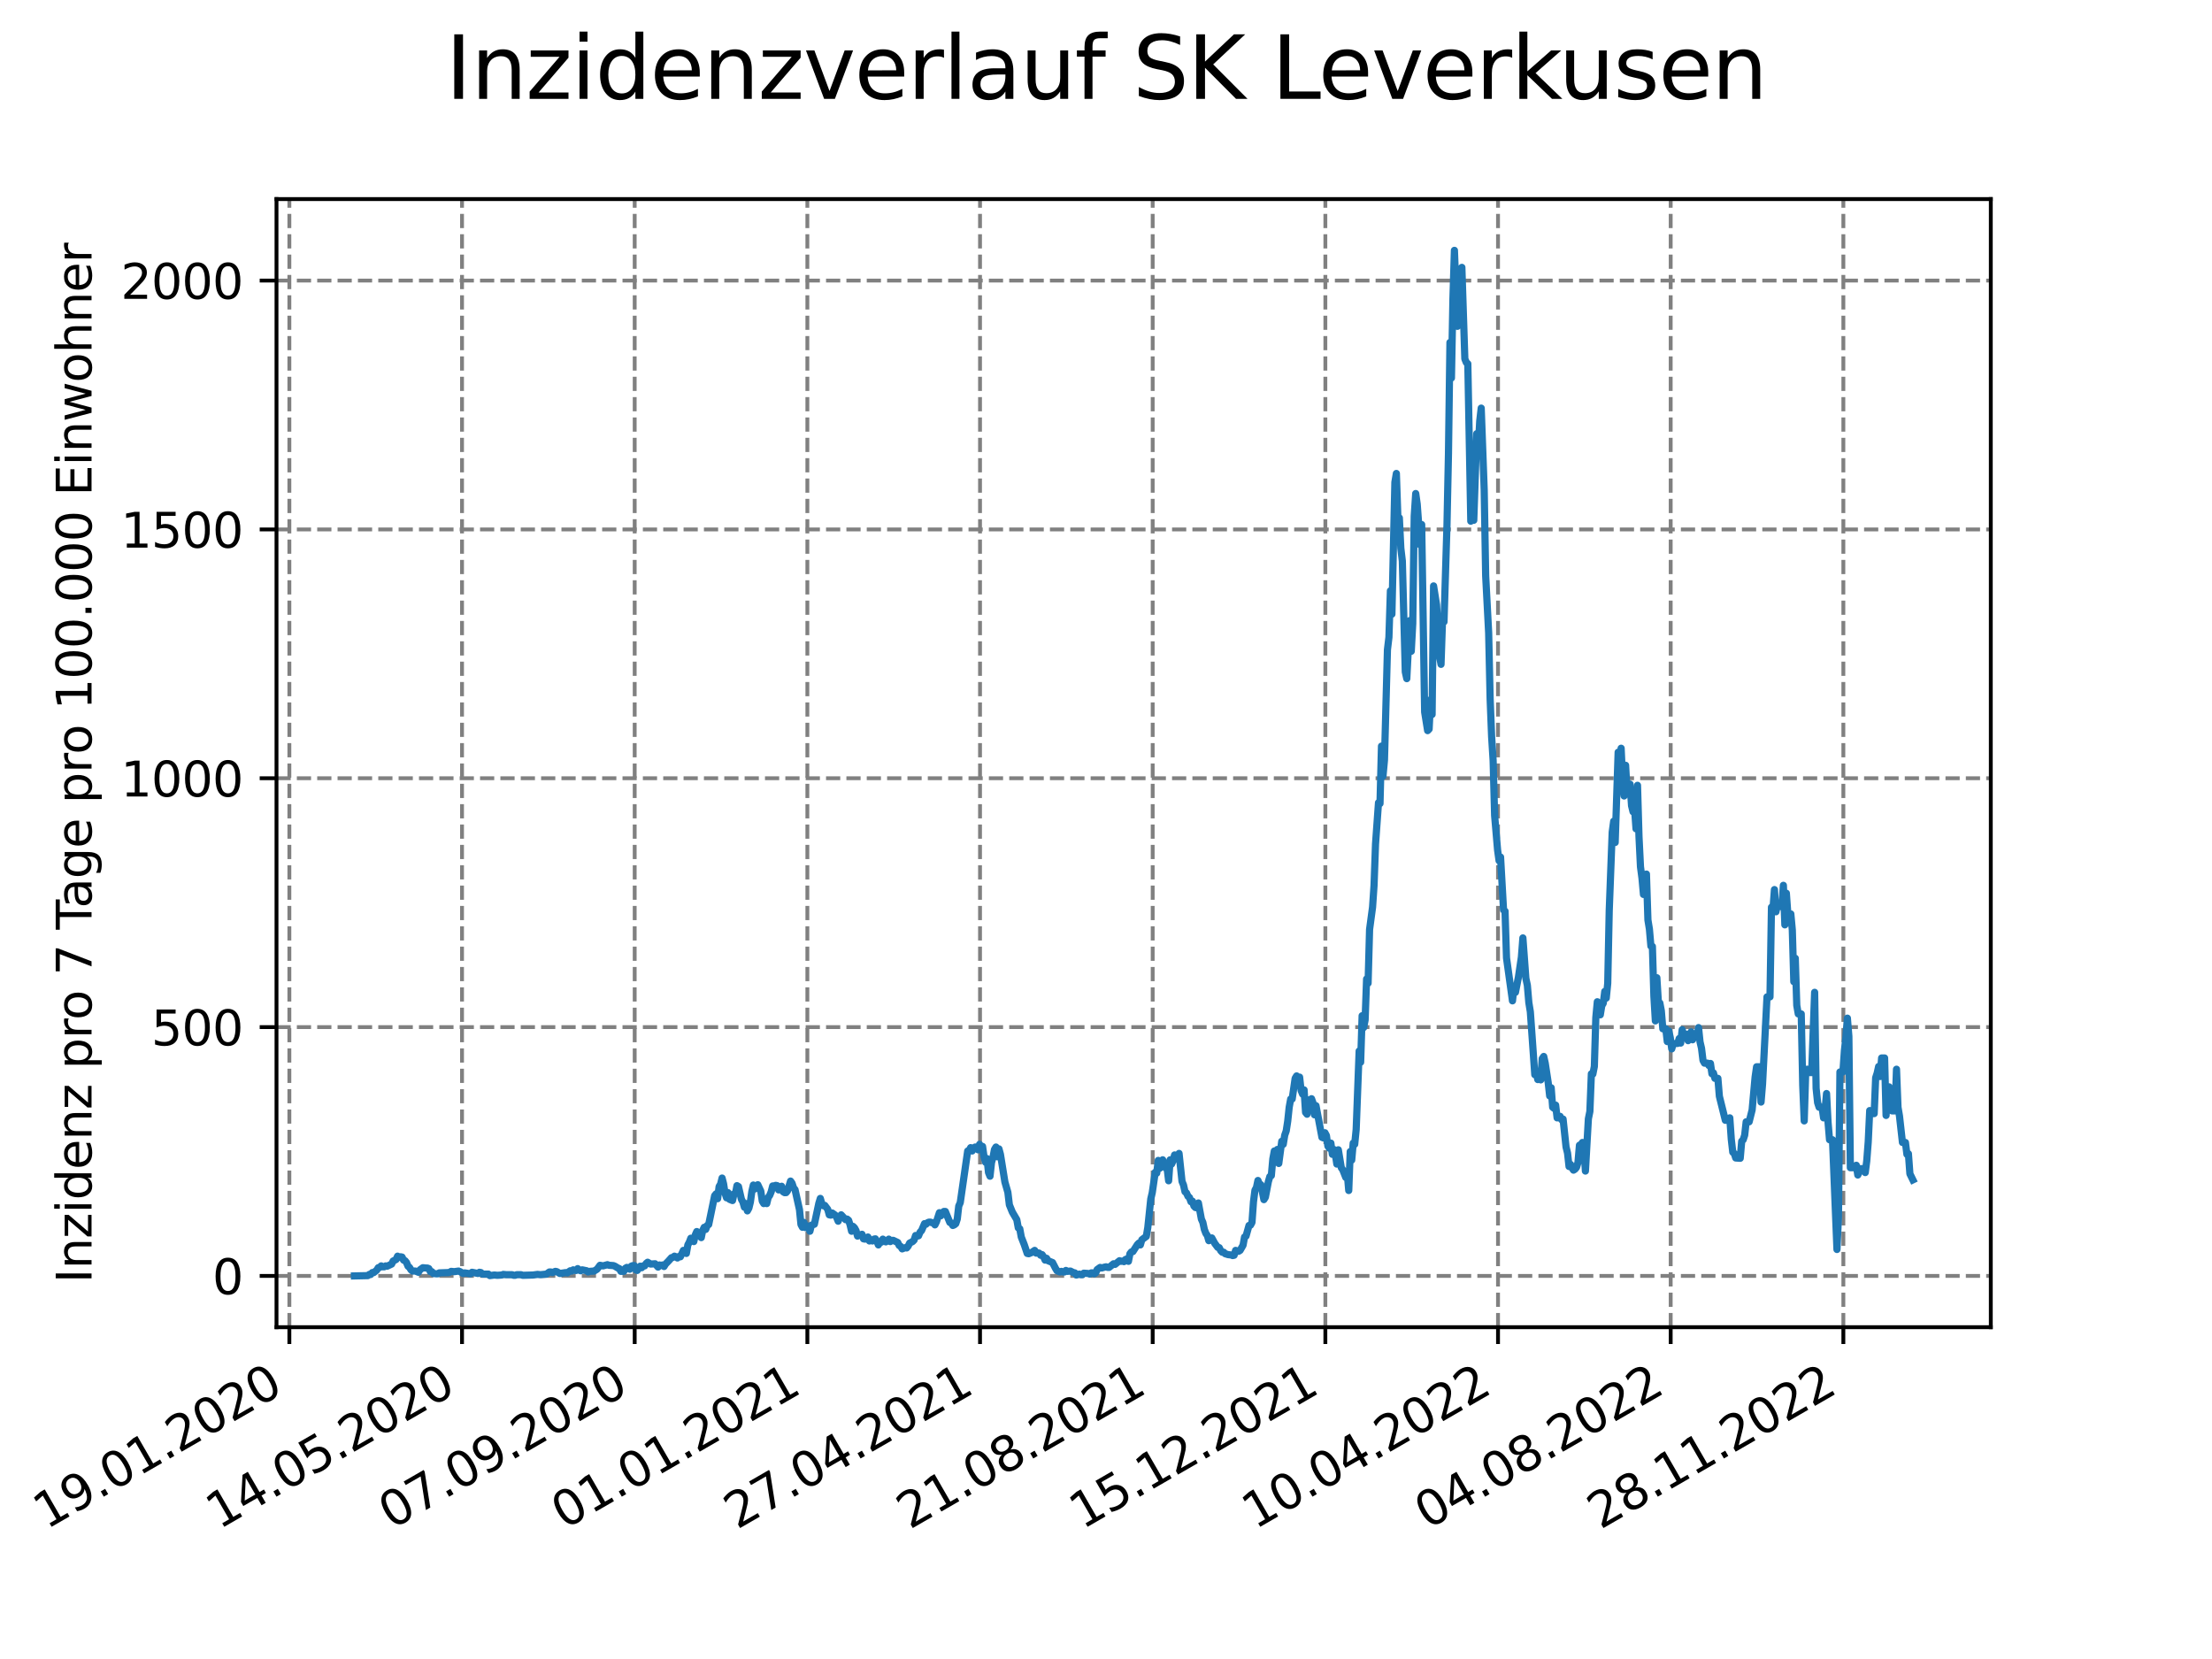 <?xml version="1.0" encoding="utf-8" standalone="no"?>
<!DOCTYPE svg PUBLIC "-//W3C//DTD SVG 1.1//EN"
  "http://www.w3.org/Graphics/SVG/1.1/DTD/svg11.dtd">
<svg xmlns:xlink="http://www.w3.org/1999/xlink" width="460.8pt" height="345.6pt" viewBox="0 0 460.8 345.6" xmlns="http://www.w3.org/2000/svg" version="1.1">
 <defs>
  <style type="text/css">*{stroke-linejoin: round; stroke-linecap: butt}</style>
 </defs>
 <g id="figure_1">
  <g id="patch_1">
   <path d="M 0 345.6 
L 460.8 345.6 
L 460.8 0 
L 0 0 
z
" style="fill: #ffffff"/>
  </g>
  <g id="axes_1">
   <g id="patch_2">
    <path d="M 57.6 276.48 
L 414.72 276.48 
L 414.72 41.472 
L 57.6 41.472 
z
" style="fill: #ffffff"/>
   </g>
   <g id="matplotlib.axis_1">
    <g id="xtick_1">
     <g id="line2d_1">
      <path d="M 60.28 276.48 
L 60.28 41.472 
" clip-path="url(#p48e94b18f1)" style="fill: none; stroke-dasharray: 2.96,1.28; stroke-dashoffset: 0; stroke: #808080; stroke-width: 0.8"/>
     </g>
     <g id="line2d_2">
      <defs>
       <path id="m8cd2be09b5" d="M 0 0 
L 0 3.5 
" style="stroke: #000000; stroke-width: 0.8"/>
      </defs>
      <g>
       <use xlink:href="#m8cd2be09b5" x="60.28" y="276.48" style="stroke: #000000; stroke-width: 0.8"/>
      </g>
     </g>
     <g id="text_1">
      <!-- 19.01.2020 -->
      <g transform="translate(9.654 318.689) rotate(-30) scale(0.1 -0.1)">
       <defs>
        <path id="DejaVuSans-31" d="M 794 531 
L 1825 531 
L 1825 4091 
L 703 3866 
L 703 4441 
L 1819 4666 
L 2450 4666 
L 2450 531 
L 3481 531 
L 3481 0 
L 794 0 
L 794 531 
z
" transform="scale(0.016)"/>
        <path id="DejaVuSans-39" d="M 703 97 
L 703 672 
Q 941 559 1184 500 
Q 1428 441 1663 441 
Q 2288 441 2617 861 
Q 2947 1281 2994 2138 
Q 2813 1869 2534 1725 
Q 2256 1581 1919 1581 
Q 1219 1581 811 2004 
Q 403 2428 403 3163 
Q 403 3881 828 4315 
Q 1253 4750 1959 4750 
Q 2769 4750 3195 4129 
Q 3622 3509 3622 2328 
Q 3622 1225 3098 567 
Q 2575 -91 1691 -91 
Q 1453 -91 1209 -44 
Q 966 3 703 97 
z
M 1959 2075 
Q 2384 2075 2632 2365 
Q 2881 2656 2881 3163 
Q 2881 3666 2632 3958 
Q 2384 4250 1959 4250 
Q 1534 4250 1286 3958 
Q 1038 3666 1038 3163 
Q 1038 2656 1286 2365 
Q 1534 2075 1959 2075 
z
" transform="scale(0.016)"/>
        <path id="DejaVuSans-2e" d="M 684 794 
L 1344 794 
L 1344 0 
L 684 0 
L 684 794 
z
" transform="scale(0.016)"/>
        <path id="DejaVuSans-30" d="M 2034 4250 
Q 1547 4250 1301 3770 
Q 1056 3291 1056 2328 
Q 1056 1369 1301 889 
Q 1547 409 2034 409 
Q 2525 409 2770 889 
Q 3016 1369 3016 2328 
Q 3016 3291 2770 3770 
Q 2525 4250 2034 4250 
z
M 2034 4750 
Q 2819 4750 3233 4129 
Q 3647 3509 3647 2328 
Q 3647 1150 3233 529 
Q 2819 -91 2034 -91 
Q 1250 -91 836 529 
Q 422 1150 422 2328 
Q 422 3509 836 4129 
Q 1250 4750 2034 4750 
z
" transform="scale(0.016)"/>
        <path id="DejaVuSans-32" d="M 1228 531 
L 3431 531 
L 3431 0 
L 469 0 
L 469 531 
Q 828 903 1448 1529 
Q 2069 2156 2228 2338 
Q 2531 2678 2651 2914 
Q 2772 3150 2772 3378 
Q 2772 3750 2511 3984 
Q 2250 4219 1831 4219 
Q 1534 4219 1204 4116 
Q 875 4013 500 3803 
L 500 4441 
Q 881 4594 1212 4672 
Q 1544 4750 1819 4750 
Q 2544 4750 2975 4387 
Q 3406 4025 3406 3419 
Q 3406 3131 3298 2873 
Q 3191 2616 2906 2266 
Q 2828 2175 2409 1742 
Q 1991 1309 1228 531 
z
" transform="scale(0.016)"/>
       </defs>
       <use xlink:href="#DejaVuSans-31"/>
       <use xlink:href="#DejaVuSans-39" x="63.623"/>
       <use xlink:href="#DejaVuSans-2e" x="127.246"/>
       <use xlink:href="#DejaVuSans-30" x="159.033"/>
       <use xlink:href="#DejaVuSans-31" x="222.656"/>
       <use xlink:href="#DejaVuSans-2e" x="286.279"/>
       <use xlink:href="#DejaVuSans-32" x="318.066"/>
       <use xlink:href="#DejaVuSans-30" x="381.689"/>
       <use xlink:href="#DejaVuSans-32" x="445.312"/>
       <use xlink:href="#DejaVuSans-30" x="508.936"/>
      </g>
     </g>
    </g>
    <g id="xtick_2">
     <g id="line2d_3">
      <path d="M 96.249 276.48 
L 96.249 41.472 
" clip-path="url(#p48e94b18f1)" style="fill: none; stroke-dasharray: 2.96,1.28; stroke-dashoffset: 0; stroke: #808080; stroke-width: 0.8"/>
     </g>
     <g id="line2d_4">
      <g>
       <use xlink:href="#m8cd2be09b5" x="96.249" y="276.48" style="stroke: #000000; stroke-width: 0.8"/>
      </g>
     </g>
     <g id="text_2">
      <!-- 14.05.2020 -->
      <g transform="translate(45.624 318.689) rotate(-30) scale(0.1 -0.1)">
       <defs>
        <path id="DejaVuSans-34" d="M 2419 4116 
L 825 1625 
L 2419 1625 
L 2419 4116 
z
M 2253 4666 
L 3047 4666 
L 3047 1625 
L 3713 1625 
L 3713 1100 
L 3047 1100 
L 3047 0 
L 2419 0 
L 2419 1100 
L 313 1100 
L 313 1709 
L 2253 4666 
z
" transform="scale(0.016)"/>
        <path id="DejaVuSans-35" d="M 691 4666 
L 3169 4666 
L 3169 4134 
L 1269 4134 
L 1269 2991 
Q 1406 3038 1543 3061 
Q 1681 3084 1819 3084 
Q 2600 3084 3056 2656 
Q 3513 2228 3513 1497 
Q 3513 744 3044 326 
Q 2575 -91 1722 -91 
Q 1428 -91 1123 -41 
Q 819 9 494 109 
L 494 744 
Q 775 591 1075 516 
Q 1375 441 1709 441 
Q 2250 441 2565 725 
Q 2881 1009 2881 1497 
Q 2881 1984 2565 2268 
Q 2250 2553 1709 2553 
Q 1456 2553 1204 2497 
Q 953 2441 691 2322 
L 691 4666 
z
" transform="scale(0.016)"/>
       </defs>
       <use xlink:href="#DejaVuSans-31"/>
       <use xlink:href="#DejaVuSans-34" x="63.623"/>
       <use xlink:href="#DejaVuSans-2e" x="127.246"/>
       <use xlink:href="#DejaVuSans-30" x="159.033"/>
       <use xlink:href="#DejaVuSans-35" x="222.656"/>
       <use xlink:href="#DejaVuSans-2e" x="286.279"/>
       <use xlink:href="#DejaVuSans-32" x="318.066"/>
       <use xlink:href="#DejaVuSans-30" x="381.689"/>
       <use xlink:href="#DejaVuSans-32" x="445.312"/>
       <use xlink:href="#DejaVuSans-30" x="508.936"/>
      </g>
     </g>
    </g>
    <g id="xtick_3">
     <g id="line2d_5">
      <path d="M 132.218 276.48 
L 132.218 41.472 
" clip-path="url(#p48e94b18f1)" style="fill: none; stroke-dasharray: 2.96,1.28; stroke-dashoffset: 0; stroke: #808080; stroke-width: 0.8"/>
     </g>
     <g id="line2d_6">
      <g>
       <use xlink:href="#m8cd2be09b5" x="132.218" y="276.48" style="stroke: #000000; stroke-width: 0.8"/>
      </g>
     </g>
     <g id="text_3">
      <!-- 07.09.2020 -->
      <g transform="translate(81.593 318.689) rotate(-30) scale(0.1 -0.1)">
       <defs>
        <path id="DejaVuSans-37" d="M 525 4666 
L 3525 4666 
L 3525 4397 
L 1831 0 
L 1172 0 
L 2766 4134 
L 525 4134 
L 525 4666 
z
" transform="scale(0.016)"/>
       </defs>
       <use xlink:href="#DejaVuSans-30"/>
       <use xlink:href="#DejaVuSans-37" x="63.623"/>
       <use xlink:href="#DejaVuSans-2e" x="127.246"/>
       <use xlink:href="#DejaVuSans-30" x="159.033"/>
       <use xlink:href="#DejaVuSans-39" x="222.656"/>
       <use xlink:href="#DejaVuSans-2e" x="286.279"/>
       <use xlink:href="#DejaVuSans-32" x="318.066"/>
       <use xlink:href="#DejaVuSans-30" x="381.689"/>
       <use xlink:href="#DejaVuSans-32" x="445.312"/>
       <use xlink:href="#DejaVuSans-30" x="508.936"/>
      </g>
     </g>
    </g>
    <g id="xtick_4">
     <g id="line2d_7">
      <path d="M 168.188 276.48 
L 168.188 41.472 
" clip-path="url(#p48e94b18f1)" style="fill: none; stroke-dasharray: 2.96,1.28; stroke-dashoffset: 0; stroke: #808080; stroke-width: 0.8"/>
     </g>
     <g id="line2d_8">
      <g>
       <use xlink:href="#m8cd2be09b5" x="168.188" y="276.48" style="stroke: #000000; stroke-width: 0.8"/>
      </g>
     </g>
     <g id="text_4">
      <!-- 01.01.2021 -->
      <g transform="translate(117.563 318.689) rotate(-30) scale(0.1 -0.1)">
       <use xlink:href="#DejaVuSans-30"/>
       <use xlink:href="#DejaVuSans-31" x="63.623"/>
       <use xlink:href="#DejaVuSans-2e" x="127.246"/>
       <use xlink:href="#DejaVuSans-30" x="159.033"/>
       <use xlink:href="#DejaVuSans-31" x="222.656"/>
       <use xlink:href="#DejaVuSans-2e" x="286.279"/>
       <use xlink:href="#DejaVuSans-32" x="318.066"/>
       <use xlink:href="#DejaVuSans-30" x="381.689"/>
       <use xlink:href="#DejaVuSans-32" x="445.312"/>
       <use xlink:href="#DejaVuSans-31" x="508.936"/>
      </g>
     </g>
    </g>
    <g id="xtick_5">
     <g id="line2d_9">
      <path d="M 204.157 276.48 
L 204.157 41.472 
" clip-path="url(#p48e94b18f1)" style="fill: none; stroke-dasharray: 2.96,1.28; stroke-dashoffset: 0; stroke: #808080; stroke-width: 0.8"/>
     </g>
     <g id="line2d_10">
      <g>
       <use xlink:href="#m8cd2be09b5" x="204.157" y="276.48" style="stroke: #000000; stroke-width: 0.8"/>
      </g>
     </g>
     <g id="text_5">
      <!-- 27.04.2021 -->
      <g transform="translate(153.532 318.689) rotate(-30) scale(0.1 -0.1)">
       <use xlink:href="#DejaVuSans-32"/>
       <use xlink:href="#DejaVuSans-37" x="63.623"/>
       <use xlink:href="#DejaVuSans-2e" x="127.246"/>
       <use xlink:href="#DejaVuSans-30" x="159.033"/>
       <use xlink:href="#DejaVuSans-34" x="222.656"/>
       <use xlink:href="#DejaVuSans-2e" x="286.279"/>
       <use xlink:href="#DejaVuSans-32" x="318.066"/>
       <use xlink:href="#DejaVuSans-30" x="381.689"/>
       <use xlink:href="#DejaVuSans-32" x="445.312"/>
       <use xlink:href="#DejaVuSans-31" x="508.936"/>
      </g>
     </g>
    </g>
    <g id="xtick_6">
     <g id="line2d_11">
      <path d="M 240.126 276.48 
L 240.126 41.472 
" clip-path="url(#p48e94b18f1)" style="fill: none; stroke-dasharray: 2.96,1.28; stroke-dashoffset: 0; stroke: #808080; stroke-width: 0.8"/>
     </g>
     <g id="line2d_12">
      <g>
       <use xlink:href="#m8cd2be09b5" x="240.126" y="276.48" style="stroke: #000000; stroke-width: 0.8"/>
      </g>
     </g>
     <g id="text_6">
      <!-- 21.08.2021 -->
      <g transform="translate(189.501 318.689) rotate(-30) scale(0.1 -0.1)">
       <defs>
        <path id="DejaVuSans-38" d="M 2034 2216 
Q 1584 2216 1326 1975 
Q 1069 1734 1069 1313 
Q 1069 891 1326 650 
Q 1584 409 2034 409 
Q 2484 409 2743 651 
Q 3003 894 3003 1313 
Q 3003 1734 2745 1975 
Q 2488 2216 2034 2216 
z
M 1403 2484 
Q 997 2584 770 2862 
Q 544 3141 544 3541 
Q 544 4100 942 4425 
Q 1341 4750 2034 4750 
Q 2731 4750 3128 4425 
Q 3525 4100 3525 3541 
Q 3525 3141 3298 2862 
Q 3072 2584 2669 2484 
Q 3125 2378 3379 2068 
Q 3634 1759 3634 1313 
Q 3634 634 3220 271 
Q 2806 -91 2034 -91 
Q 1263 -91 848 271 
Q 434 634 434 1313 
Q 434 1759 690 2068 
Q 947 2378 1403 2484 
z
M 1172 3481 
Q 1172 3119 1398 2916 
Q 1625 2713 2034 2713 
Q 2441 2713 2670 2916 
Q 2900 3119 2900 3481 
Q 2900 3844 2670 4047 
Q 2441 4250 2034 4250 
Q 1625 4250 1398 4047 
Q 1172 3844 1172 3481 
z
" transform="scale(0.016)"/>
       </defs>
       <use xlink:href="#DejaVuSans-32"/>
       <use xlink:href="#DejaVuSans-31" x="63.623"/>
       <use xlink:href="#DejaVuSans-2e" x="127.246"/>
       <use xlink:href="#DejaVuSans-30" x="159.033"/>
       <use xlink:href="#DejaVuSans-38" x="222.656"/>
       <use xlink:href="#DejaVuSans-2e" x="286.279"/>
       <use xlink:href="#DejaVuSans-32" x="318.066"/>
       <use xlink:href="#DejaVuSans-30" x="381.689"/>
       <use xlink:href="#DejaVuSans-32" x="445.312"/>
       <use xlink:href="#DejaVuSans-31" x="508.936"/>
      </g>
     </g>
    </g>
    <g id="xtick_7">
     <g id="line2d_13">
      <path d="M 276.096 276.48 
L 276.096 41.472 
" clip-path="url(#p48e94b18f1)" style="fill: none; stroke-dasharray: 2.96,1.28; stroke-dashoffset: 0; stroke: #808080; stroke-width: 0.8"/>
     </g>
     <g id="line2d_14">
      <g>
       <use xlink:href="#m8cd2be09b5" x="276.096" y="276.48" style="stroke: #000000; stroke-width: 0.8"/>
      </g>
     </g>
     <g id="text_7">
      <!-- 15.12.2021 -->
      <g transform="translate(225.471 318.689) rotate(-30) scale(0.1 -0.1)">
       <use xlink:href="#DejaVuSans-31"/>
       <use xlink:href="#DejaVuSans-35" x="63.623"/>
       <use xlink:href="#DejaVuSans-2e" x="127.246"/>
       <use xlink:href="#DejaVuSans-31" x="159.033"/>
       <use xlink:href="#DejaVuSans-32" x="222.656"/>
       <use xlink:href="#DejaVuSans-2e" x="286.279"/>
       <use xlink:href="#DejaVuSans-32" x="318.066"/>
       <use xlink:href="#DejaVuSans-30" x="381.689"/>
       <use xlink:href="#DejaVuSans-32" x="445.312"/>
       <use xlink:href="#DejaVuSans-31" x="508.936"/>
      </g>
     </g>
    </g>
    <g id="xtick_8">
     <g id="line2d_15">
      <path d="M 312.065 276.48 
L 312.065 41.472 
" clip-path="url(#p48e94b18f1)" style="fill: none; stroke-dasharray: 2.96,1.28; stroke-dashoffset: 0; stroke: #808080; stroke-width: 0.8"/>
     </g>
     <g id="line2d_16">
      <g>
       <use xlink:href="#m8cd2be09b5" x="312.065" y="276.48" style="stroke: #000000; stroke-width: 0.8"/>
      </g>
     </g>
     <g id="text_8">
      <!-- 10.04.2022 -->
      <g transform="translate(261.44 318.689) rotate(-30) scale(0.1 -0.1)">
       <use xlink:href="#DejaVuSans-31"/>
       <use xlink:href="#DejaVuSans-30" x="63.623"/>
       <use xlink:href="#DejaVuSans-2e" x="127.246"/>
       <use xlink:href="#DejaVuSans-30" x="159.033"/>
       <use xlink:href="#DejaVuSans-34" x="222.656"/>
       <use xlink:href="#DejaVuSans-2e" x="286.279"/>
       <use xlink:href="#DejaVuSans-32" x="318.066"/>
       <use xlink:href="#DejaVuSans-30" x="381.689"/>
       <use xlink:href="#DejaVuSans-32" x="445.312"/>
       <use xlink:href="#DejaVuSans-32" x="508.936"/>
      </g>
     </g>
    </g>
    <g id="xtick_9">
     <g id="line2d_17">
      <path d="M 348.035 276.48 
L 348.035 41.472 
" clip-path="url(#p48e94b18f1)" style="fill: none; stroke-dasharray: 2.96,1.28; stroke-dashoffset: 0; stroke: #808080; stroke-width: 0.8"/>
     </g>
     <g id="line2d_18">
      <g>
       <use xlink:href="#m8cd2be09b5" x="348.035" y="276.48" style="stroke: #000000; stroke-width: 0.8"/>
      </g>
     </g>
     <g id="text_9">
      <!-- 04.08.2022 -->
      <g transform="translate(297.409 318.689) rotate(-30) scale(0.1 -0.1)">
       <use xlink:href="#DejaVuSans-30"/>
       <use xlink:href="#DejaVuSans-34" x="63.623"/>
       <use xlink:href="#DejaVuSans-2e" x="127.246"/>
       <use xlink:href="#DejaVuSans-30" x="159.033"/>
       <use xlink:href="#DejaVuSans-38" x="222.656"/>
       <use xlink:href="#DejaVuSans-2e" x="286.279"/>
       <use xlink:href="#DejaVuSans-32" x="318.066"/>
       <use xlink:href="#DejaVuSans-30" x="381.689"/>
       <use xlink:href="#DejaVuSans-32" x="445.312"/>
       <use xlink:href="#DejaVuSans-32" x="508.936"/>
      </g>
     </g>
    </g>
    <g id="xtick_10">
     <g id="line2d_19">
      <path d="M 384.004 276.48 
L 384.004 41.472 
" clip-path="url(#p48e94b18f1)" style="fill: none; stroke-dasharray: 2.96,1.28; stroke-dashoffset: 0; stroke: #808080; stroke-width: 0.8"/>
     </g>
     <g id="line2d_20">
      <g>
       <use xlink:href="#m8cd2be09b5" x="384.004" y="276.48" style="stroke: #000000; stroke-width: 0.8"/>
      </g>
     </g>
     <g id="text_10">
      <!-- 28.11.2022 -->
      <g transform="translate(333.379 318.689) rotate(-30) scale(0.1 -0.1)">
       <use xlink:href="#DejaVuSans-32"/>
       <use xlink:href="#DejaVuSans-38" x="63.623"/>
       <use xlink:href="#DejaVuSans-2e" x="127.246"/>
       <use xlink:href="#DejaVuSans-31" x="159.033"/>
       <use xlink:href="#DejaVuSans-31" x="222.656"/>
       <use xlink:href="#DejaVuSans-2e" x="286.279"/>
       <use xlink:href="#DejaVuSans-32" x="318.066"/>
       <use xlink:href="#DejaVuSans-30" x="381.689"/>
       <use xlink:href="#DejaVuSans-32" x="445.312"/>
       <use xlink:href="#DejaVuSans-32" x="508.936"/>
      </g>
     </g>
    </g>
   </g>
   <g id="matplotlib.axis_2">
    <g id="ytick_1">
     <g id="line2d_21">
      <path d="M 57.6 265.798 
L 414.72 265.798 
" clip-path="url(#p48e94b18f1)" style="fill: none; stroke-dasharray: 2.96,1.28; stroke-dashoffset: 0; stroke: #808080; stroke-width: 0.8"/>
     </g>
     <g id="line2d_22">
      <defs>
       <path id="mcd654497d3" d="M 0 0 
L -3.5 0 
" style="stroke: #000000; stroke-width: 0.8"/>
      </defs>
      <g>
       <use xlink:href="#mcd654497d3" x="57.6" y="265.798" style="stroke: #000000; stroke-width: 0.8"/>
      </g>
     </g>
     <g id="text_11">
      <!-- 0 -->
      <g transform="translate(44.237 269.597) scale(0.1 -0.1)">
       <use xlink:href="#DejaVuSans-30"/>
      </g>
     </g>
    </g>
    <g id="ytick_2">
     <g id="line2d_23">
      <path d="M 57.6 213.961 
L 414.72 213.961 
" clip-path="url(#p48e94b18f1)" style="fill: none; stroke-dasharray: 2.96,1.28; stroke-dashoffset: 0; stroke: #808080; stroke-width: 0.8"/>
     </g>
     <g id="line2d_24">
      <g>
       <use xlink:href="#mcd654497d3" x="57.6" y="213.961" style="stroke: #000000; stroke-width: 0.8"/>
      </g>
     </g>
     <g id="text_12">
      <!-- 500 -->
      <g transform="translate(31.512 217.76) scale(0.1 -0.1)">
       <use xlink:href="#DejaVuSans-35"/>
       <use xlink:href="#DejaVuSans-30" x="63.623"/>
       <use xlink:href="#DejaVuSans-30" x="127.246"/>
      </g>
     </g>
    </g>
    <g id="ytick_3">
     <g id="line2d_25">
      <path d="M 57.6 162.124 
L 414.72 162.124 
" clip-path="url(#p48e94b18f1)" style="fill: none; stroke-dasharray: 2.96,1.28; stroke-dashoffset: 0; stroke: #808080; stroke-width: 0.8"/>
     </g>
     <g id="line2d_26">
      <g>
       <use xlink:href="#mcd654497d3" x="57.6" y="162.124" style="stroke: #000000; stroke-width: 0.8"/>
      </g>
     </g>
     <g id="text_13">
      <!-- 1000 -->
      <g transform="translate(25.15 165.923) scale(0.1 -0.1)">
       <use xlink:href="#DejaVuSans-31"/>
       <use xlink:href="#DejaVuSans-30" x="63.623"/>
       <use xlink:href="#DejaVuSans-30" x="127.246"/>
       <use xlink:href="#DejaVuSans-30" x="190.869"/>
      </g>
     </g>
    </g>
    <g id="ytick_4">
     <g id="line2d_27">
      <path d="M 57.6 110.287 
L 414.72 110.287 
" clip-path="url(#p48e94b18f1)" style="fill: none; stroke-dasharray: 2.96,1.28; stroke-dashoffset: 0; stroke: #808080; stroke-width: 0.8"/>
     </g>
     <g id="line2d_28">
      <g>
       <use xlink:href="#mcd654497d3" x="57.6" y="110.287" style="stroke: #000000; stroke-width: 0.8"/>
      </g>
     </g>
     <g id="text_14">
      <!-- 1500 -->
      <g transform="translate(25.15 114.086) scale(0.1 -0.1)">
       <use xlink:href="#DejaVuSans-31"/>
       <use xlink:href="#DejaVuSans-35" x="63.623"/>
       <use xlink:href="#DejaVuSans-30" x="127.246"/>
       <use xlink:href="#DejaVuSans-30" x="190.869"/>
      </g>
     </g>
    </g>
    <g id="ytick_5">
     <g id="line2d_29">
      <path d="M 57.6 58.45 
L 414.72 58.45 
" clip-path="url(#p48e94b18f1)" style="fill: none; stroke-dasharray: 2.96,1.28; stroke-dashoffset: 0; stroke: #808080; stroke-width: 0.8"/>
     </g>
     <g id="line2d_30">
      <g>
       <use xlink:href="#mcd654497d3" x="57.6" y="58.45" style="stroke: #000000; stroke-width: 0.8"/>
      </g>
     </g>
     <g id="text_15">
      <!-- 2000 -->
      <g transform="translate(25.15 62.249) scale(0.1 -0.1)">
       <use xlink:href="#DejaVuSans-32"/>
       <use xlink:href="#DejaVuSans-30" x="63.623"/>
       <use xlink:href="#DejaVuSans-30" x="127.246"/>
       <use xlink:href="#DejaVuSans-30" x="190.869"/>
      </g>
     </g>
    </g>
    <g id="text_16">
     <!-- Inzidenz pro 7 Tage pro 100.000 Einwohner -->
     <g transform="translate(19.07 267.301) rotate(-90) scale(0.1 -0.1)">
      <defs>
       <path id="DejaVuSans-49" d="M 628 4666 
L 1259 4666 
L 1259 0 
L 628 0 
L 628 4666 
z
" transform="scale(0.016)"/>
       <path id="DejaVuSans-6e" d="M 3513 2113 
L 3513 0 
L 2938 0 
L 2938 2094 
Q 2938 2591 2744 2837 
Q 2550 3084 2163 3084 
Q 1697 3084 1428 2787 
Q 1159 2491 1159 1978 
L 1159 0 
L 581 0 
L 581 3500 
L 1159 3500 
L 1159 2956 
Q 1366 3272 1645 3428 
Q 1925 3584 2291 3584 
Q 2894 3584 3203 3211 
Q 3513 2838 3513 2113 
z
" transform="scale(0.016)"/>
       <path id="DejaVuSans-7a" d="M 353 3500 
L 3084 3500 
L 3084 2975 
L 922 459 
L 3084 459 
L 3084 0 
L 275 0 
L 275 525 
L 2438 3041 
L 353 3041 
L 353 3500 
z
" transform="scale(0.016)"/>
       <path id="DejaVuSans-69" d="M 603 3500 
L 1178 3500 
L 1178 0 
L 603 0 
L 603 3500 
z
M 603 4863 
L 1178 4863 
L 1178 4134 
L 603 4134 
L 603 4863 
z
" transform="scale(0.016)"/>
       <path id="DejaVuSans-64" d="M 2906 2969 
L 2906 4863 
L 3481 4863 
L 3481 0 
L 2906 0 
L 2906 525 
Q 2725 213 2448 61 
Q 2172 -91 1784 -91 
Q 1150 -91 751 415 
Q 353 922 353 1747 
Q 353 2572 751 3078 
Q 1150 3584 1784 3584 
Q 2172 3584 2448 3432 
Q 2725 3281 2906 2969 
z
M 947 1747 
Q 947 1113 1208 752 
Q 1469 391 1925 391 
Q 2381 391 2643 752 
Q 2906 1113 2906 1747 
Q 2906 2381 2643 2742 
Q 2381 3103 1925 3103 
Q 1469 3103 1208 2742 
Q 947 2381 947 1747 
z
" transform="scale(0.016)"/>
       <path id="DejaVuSans-65" d="M 3597 1894 
L 3597 1613 
L 953 1613 
Q 991 1019 1311 708 
Q 1631 397 2203 397 
Q 2534 397 2845 478 
Q 3156 559 3463 722 
L 3463 178 
Q 3153 47 2828 -22 
Q 2503 -91 2169 -91 
Q 1331 -91 842 396 
Q 353 884 353 1716 
Q 353 2575 817 3079 
Q 1281 3584 2069 3584 
Q 2775 3584 3186 3129 
Q 3597 2675 3597 1894 
z
M 3022 2063 
Q 3016 2534 2758 2815 
Q 2500 3097 2075 3097 
Q 1594 3097 1305 2825 
Q 1016 2553 972 2059 
L 3022 2063 
z
" transform="scale(0.016)"/>
       <path id="DejaVuSans-20" transform="scale(0.016)"/>
       <path id="DejaVuSans-70" d="M 1159 525 
L 1159 -1331 
L 581 -1331 
L 581 3500 
L 1159 3500 
L 1159 2969 
Q 1341 3281 1617 3432 
Q 1894 3584 2278 3584 
Q 2916 3584 3314 3078 
Q 3713 2572 3713 1747 
Q 3713 922 3314 415 
Q 2916 -91 2278 -91 
Q 1894 -91 1617 61 
Q 1341 213 1159 525 
z
M 3116 1747 
Q 3116 2381 2855 2742 
Q 2594 3103 2138 3103 
Q 1681 3103 1420 2742 
Q 1159 2381 1159 1747 
Q 1159 1113 1420 752 
Q 1681 391 2138 391 
Q 2594 391 2855 752 
Q 3116 1113 3116 1747 
z
" transform="scale(0.016)"/>
       <path id="DejaVuSans-72" d="M 2631 2963 
Q 2534 3019 2420 3045 
Q 2306 3072 2169 3072 
Q 1681 3072 1420 2755 
Q 1159 2438 1159 1844 
L 1159 0 
L 581 0 
L 581 3500 
L 1159 3500 
L 1159 2956 
Q 1341 3275 1631 3429 
Q 1922 3584 2338 3584 
Q 2397 3584 2469 3576 
Q 2541 3569 2628 3553 
L 2631 2963 
z
" transform="scale(0.016)"/>
       <path id="DejaVuSans-6f" d="M 1959 3097 
Q 1497 3097 1228 2736 
Q 959 2375 959 1747 
Q 959 1119 1226 758 
Q 1494 397 1959 397 
Q 2419 397 2687 759 
Q 2956 1122 2956 1747 
Q 2956 2369 2687 2733 
Q 2419 3097 1959 3097 
z
M 1959 3584 
Q 2709 3584 3137 3096 
Q 3566 2609 3566 1747 
Q 3566 888 3137 398 
Q 2709 -91 1959 -91 
Q 1206 -91 779 398 
Q 353 888 353 1747 
Q 353 2609 779 3096 
Q 1206 3584 1959 3584 
z
" transform="scale(0.016)"/>
       <path id="DejaVuSans-54" d="M -19 4666 
L 3928 4666 
L 3928 4134 
L 2272 4134 
L 2272 0 
L 1638 0 
L 1638 4134 
L -19 4134 
L -19 4666 
z
" transform="scale(0.016)"/>
       <path id="DejaVuSans-61" d="M 2194 1759 
Q 1497 1759 1228 1600 
Q 959 1441 959 1056 
Q 959 750 1161 570 
Q 1363 391 1709 391 
Q 2188 391 2477 730 
Q 2766 1069 2766 1631 
L 2766 1759 
L 2194 1759 
z
M 3341 1997 
L 3341 0 
L 2766 0 
L 2766 531 
Q 2569 213 2275 61 
Q 1981 -91 1556 -91 
Q 1019 -91 701 211 
Q 384 513 384 1019 
Q 384 1609 779 1909 
Q 1175 2209 1959 2209 
L 2766 2209 
L 2766 2266 
Q 2766 2663 2505 2880 
Q 2244 3097 1772 3097 
Q 1472 3097 1187 3025 
Q 903 2953 641 2809 
L 641 3341 
Q 956 3463 1253 3523 
Q 1550 3584 1831 3584 
Q 2591 3584 2966 3190 
Q 3341 2797 3341 1997 
z
" transform="scale(0.016)"/>
       <path id="DejaVuSans-67" d="M 2906 1791 
Q 2906 2416 2648 2759 
Q 2391 3103 1925 3103 
Q 1463 3103 1205 2759 
Q 947 2416 947 1791 
Q 947 1169 1205 825 
Q 1463 481 1925 481 
Q 2391 481 2648 825 
Q 2906 1169 2906 1791 
z
M 3481 434 
Q 3481 -459 3084 -895 
Q 2688 -1331 1869 -1331 
Q 1566 -1331 1297 -1286 
Q 1028 -1241 775 -1147 
L 775 -588 
Q 1028 -725 1275 -790 
Q 1522 -856 1778 -856 
Q 2344 -856 2625 -561 
Q 2906 -266 2906 331 
L 2906 616 
Q 2728 306 2450 153 
Q 2172 0 1784 0 
Q 1141 0 747 490 
Q 353 981 353 1791 
Q 353 2603 747 3093 
Q 1141 3584 1784 3584 
Q 2172 3584 2450 3431 
Q 2728 3278 2906 2969 
L 2906 3500 
L 3481 3500 
L 3481 434 
z
" transform="scale(0.016)"/>
       <path id="DejaVuSans-45" d="M 628 4666 
L 3578 4666 
L 3578 4134 
L 1259 4134 
L 1259 2753 
L 3481 2753 
L 3481 2222 
L 1259 2222 
L 1259 531 
L 3634 531 
L 3634 0 
L 628 0 
L 628 4666 
z
" transform="scale(0.016)"/>
       <path id="DejaVuSans-77" d="M 269 3500 
L 844 3500 
L 1563 769 
L 2278 3500 
L 2956 3500 
L 3675 769 
L 4391 3500 
L 4966 3500 
L 4050 0 
L 3372 0 
L 2619 2869 
L 1863 0 
L 1184 0 
L 269 3500 
z
" transform="scale(0.016)"/>
       <path id="DejaVuSans-68" d="M 3513 2113 
L 3513 0 
L 2938 0 
L 2938 2094 
Q 2938 2591 2744 2837 
Q 2550 3084 2163 3084 
Q 1697 3084 1428 2787 
Q 1159 2491 1159 1978 
L 1159 0 
L 581 0 
L 581 4863 
L 1159 4863 
L 1159 2956 
Q 1366 3272 1645 3428 
Q 1925 3584 2291 3584 
Q 2894 3584 3203 3211 
Q 3513 2838 3513 2113 
z
" transform="scale(0.016)"/>
      </defs>
      <use xlink:href="#DejaVuSans-49"/>
      <use xlink:href="#DejaVuSans-6e" x="29.492"/>
      <use xlink:href="#DejaVuSans-7a" x="92.871"/>
      <use xlink:href="#DejaVuSans-69" x="145.361"/>
      <use xlink:href="#DejaVuSans-64" x="173.145"/>
      <use xlink:href="#DejaVuSans-65" x="236.621"/>
      <use xlink:href="#DejaVuSans-6e" x="298.145"/>
      <use xlink:href="#DejaVuSans-7a" x="361.523"/>
      <use xlink:href="#DejaVuSans-20" x="414.014"/>
      <use xlink:href="#DejaVuSans-70" x="445.801"/>
      <use xlink:href="#DejaVuSans-72" x="509.277"/>
      <use xlink:href="#DejaVuSans-6f" x="548.141"/>
      <use xlink:href="#DejaVuSans-20" x="609.322"/>
      <use xlink:href="#DejaVuSans-37" x="641.109"/>
      <use xlink:href="#DejaVuSans-20" x="704.732"/>
      <use xlink:href="#DejaVuSans-54" x="736.52"/>
      <use xlink:href="#DejaVuSans-61" x="781.104"/>
      <use xlink:href="#DejaVuSans-67" x="842.383"/>
      <use xlink:href="#DejaVuSans-65" x="905.859"/>
      <use xlink:href="#DejaVuSans-20" x="967.383"/>
      <use xlink:href="#DejaVuSans-70" x="999.17"/>
      <use xlink:href="#DejaVuSans-72" x="1062.646"/>
      <use xlink:href="#DejaVuSans-6f" x="1101.51"/>
      <use xlink:href="#DejaVuSans-20" x="1162.691"/>
      <use xlink:href="#DejaVuSans-31" x="1194.479"/>
      <use xlink:href="#DejaVuSans-30" x="1258.102"/>
      <use xlink:href="#DejaVuSans-30" x="1321.725"/>
      <use xlink:href="#DejaVuSans-2e" x="1385.348"/>
      <use xlink:href="#DejaVuSans-30" x="1417.135"/>
      <use xlink:href="#DejaVuSans-30" x="1480.758"/>
      <use xlink:href="#DejaVuSans-30" x="1544.381"/>
      <use xlink:href="#DejaVuSans-20" x="1608.004"/>
      <use xlink:href="#DejaVuSans-45" x="1639.791"/>
      <use xlink:href="#DejaVuSans-69" x="1702.975"/>
      <use xlink:href="#DejaVuSans-6e" x="1730.758"/>
      <use xlink:href="#DejaVuSans-77" x="1794.137"/>
      <use xlink:href="#DejaVuSans-6f" x="1875.924"/>
      <use xlink:href="#DejaVuSans-68" x="1937.105"/>
      <use xlink:href="#DejaVuSans-6e" x="2000.484"/>
      <use xlink:href="#DejaVuSans-65" x="2063.863"/>
      <use xlink:href="#DejaVuSans-72" x="2125.387"/>
     </g>
    </g>
   </g>
   <g id="line2d_31">
    <path d="M 73.833 265.798 
L 76.623 265.734 
L 76.934 265.481 
L 77.244 265.481 
L 77.554 265.101 
L 77.864 265.101 
L 78.484 264.595 
L 78.794 264.088 
L 79.104 264.025 
L 79.414 263.708 
L 79.724 263.898 
L 80.034 263.898 
L 80.344 263.708 
L 80.655 263.772 
L 81.585 263.328 
L 81.895 262.695 
L 82.515 262.379 
L 82.825 261.682 
L 83.135 261.935 
L 83.445 261.809 
L 83.755 261.872 
L 84.065 262.505 
L 84.375 262.632 
L 84.686 263.012 
L 84.996 263.772 
L 85.306 264.025 
L 85.616 264.531 
L 85.926 264.785 
L 86.546 264.785 
L 87.166 265.038 
L 87.476 264.531 
L 88.096 264.088 
L 88.717 264.151 
L 89.027 264.151 
L 89.337 264.278 
L 89.647 264.911 
L 89.957 264.911 
L 90.267 265.291 
L 90.887 265.355 
L 91.197 265.355 
L 91.507 265.165 
L 93.368 265.101 
L 93.678 265.038 
L 93.988 264.848 
L 94.608 264.911 
L 95.538 264.785 
L 95.848 264.911 
L 96.469 265.291 
L 96.779 265.165 
L 98.019 265.355 
L 98.329 265.038 
L 99.569 265.291 
L 99.88 265.038 
L 100.19 265.101 
L 100.5 265.418 
L 101.74 265.418 
L 102.05 265.734 
L 102.98 265.608 
L 103.6 265.671 
L 104.531 265.608 
L 104.841 265.481 
L 105.461 265.545 
L 106.701 265.545 
L 107.011 265.671 
L 107.321 265.671 
L 107.632 265.545 
L 108.562 265.545 
L 108.872 265.671 
L 111.042 265.608 
L 111.973 265.481 
L 112.593 265.545 
L 113.213 265.481 
L 113.833 265.418 
L 114.453 264.975 
L 114.763 264.975 
L 115.073 265.101 
L 115.694 264.848 
L 116.004 264.911 
L 116.624 265.291 
L 117.864 265.101 
L 118.174 265.165 
L 118.794 264.721 
L 119.105 264.785 
L 119.415 264.531 
L 119.725 264.658 
L 120.035 264.658 
L 120.345 264.278 
L 120.655 264.595 
L 120.965 264.721 
L 121.275 264.531 
L 122.205 264.721 
L 122.515 264.975 
L 122.825 264.848 
L 123.756 264.785 
L 124.376 264.405 
L 124.996 263.582 
L 125.616 263.708 
L 126.546 263.455 
L 126.857 263.582 
L 127.787 263.645 
L 128.097 263.772 
L 128.717 264.151 
L 129.027 264.278 
L 129.337 264.848 
L 129.957 264.848 
L 130.267 264.215 
L 130.578 264.025 
L 131.198 264.405 
L 131.508 263.772 
L 131.818 263.645 
L 132.128 263.645 
L 132.438 264.531 
L 132.748 264.658 
L 133.368 263.772 
L 133.678 264.088 
L 133.988 263.708 
L 134.298 263.708 
L 134.609 263.202 
L 134.919 262.948 
L 135.539 263.328 
L 136.469 263.265 
L 137.089 263.962 
L 137.399 263.518 
L 137.709 263.645 
L 138.019 263.518 
L 138.33 263.835 
L 138.64 263.328 
L 139.26 262.695 
L 139.88 261.999 
L 140.19 261.935 
L 140.5 261.682 
L 140.81 261.809 
L 141.12 262.062 
L 141.43 261.745 
L 141.74 261.809 
L 142.361 260.479 
L 142.671 260.669 
L 142.981 261.112 
L 143.291 259.339 
L 143.601 258.769 
L 143.911 257.946 
L 144.221 258.199 
L 144.531 258.643 
L 144.841 257.25 
L 145.151 256.553 
L 145.461 257.06 
L 145.771 256.933 
L 146.082 257.819 
L 146.392 256.3 
L 146.702 255.667 
L 147.012 256.11 
L 147.322 255.287 
L 147.632 255.097 
L 148.872 249.081 
L 149.182 248.701 
L 149.492 249.714 
L 149.803 247.182 
L 150.113 246.675 
L 150.423 245.409 
L 150.733 246.612 
L 151.043 248.575 
L 151.353 249.524 
L 151.663 248.448 
L 151.973 249.841 
L 152.593 250.094 
L 152.903 248.701 
L 153.213 248.638 
L 153.523 246.992 
L 153.834 247.182 
L 154.454 249.841 
L 154.764 250.411 
L 155.074 251.487 
L 155.384 250.728 
L 155.694 252.247 
L 156.004 251.677 
L 156.314 250.411 
L 156.624 248.195 
L 156.934 246.865 
L 157.244 247.688 
L 157.555 247.435 
L 157.865 246.802 
L 158.485 248.131 
L 158.795 250.221 
L 159.105 250.728 
L 159.415 250.538 
L 159.725 250.728 
L 160.035 249.461 
L 160.345 249.018 
L 160.655 248.258 
L 160.965 247.055 
L 161.275 247.055 
L 161.586 246.928 
L 161.896 246.992 
L 162.206 247.878 
L 162.516 247.245 
L 162.826 247.118 
L 163.136 248.258 
L 163.446 248.448 
L 163.756 248.448 
L 164.066 248.068 
L 164.686 246.042 
L 164.996 246.485 
L 165.307 247.435 
L 165.617 247.815 
L 166.547 251.994 
L 166.857 255.097 
L 167.167 255.667 
L 167.477 254.653 
L 167.787 255.73 
L 168.097 255.35 
L 168.407 255.54 
L 168.717 256.49 
L 169.028 255.223 
L 169.648 255.033 
L 170.578 250.664 
L 170.888 249.651 
L 171.198 250.728 
L 171.508 251.171 
L 171.818 251.107 
L 172.438 251.931 
L 172.748 253.07 
L 173.059 253.134 
L 173.369 252.69 
L 173.989 253.134 
L 174.299 253.64 
L 174.609 254.4 
L 174.919 253.514 
L 175.229 253.07 
L 176.159 254.084 
L 176.469 253.957 
L 176.78 254.21 
L 177.09 255.16 
L 177.4 256.49 
L 177.71 255.477 
L 178.02 255.793 
L 178.33 256.363 
L 178.64 257.503 
L 178.95 257.313 
L 179.26 257.376 
L 179.57 257.123 
L 179.88 258.073 
L 180.19 258.136 
L 180.501 258.073 
L 180.811 257.693 
L 181.121 258.516 
L 181.431 258.326 
L 181.741 258.516 
L 182.051 258.136 
L 182.361 258.073 
L 182.671 258.579 
L 182.981 259.339 
L 183.291 258.769 
L 183.601 258.769 
L 183.911 258.136 
L 184.532 258.706 
L 184.842 258.516 
L 185.152 258.136 
L 185.462 258.643 
L 185.772 258.389 
L 186.082 258.389 
L 187.012 258.833 
L 187.322 259.466 
L 187.632 259.656 
L 187.942 260.162 
L 188.563 259.909 
L 188.873 259.972 
L 189.183 259.592 
L 189.493 258.959 
L 190.113 258.643 
L 190.423 258.326 
L 190.733 257.376 
L 191.043 257.503 
L 191.353 257.44 
L 191.663 256.68 
L 191.973 256.363 
L 192.594 254.907 
L 192.904 255.033 
L 193.214 254.717 
L 193.524 254.59 
L 193.834 254.59 
L 194.144 254.717 
L 194.454 254.717 
L 194.764 255.16 
L 195.074 254.527 
L 195.694 252.627 
L 196.005 253.26 
L 196.315 252.627 
L 196.625 252.374 
L 196.935 252.374 
L 197.865 254.653 
L 198.175 254.78 
L 198.485 255.287 
L 198.795 255.16 
L 199.105 254.907 
L 199.415 253.957 
L 199.726 251.234 
L 200.036 250.538 
L 201.586 239.773 
L 201.896 239.646 
L 202.206 239.077 
L 202.516 239.773 
L 202.826 239.14 
L 203.136 238.95 
L 203.446 238.95 
L 203.757 239.52 
L 204.067 238.38 
L 204.377 239.52 
L 204.687 238.823 
L 204.997 241.039 
L 205.307 242.116 
L 205.617 241.356 
L 205.927 244.269 
L 206.237 245.029 
L 206.547 242.179 
L 206.857 241.103 
L 207.167 239.456 
L 207.478 238.95 
L 207.788 240.976 
L 208.098 239.33 
L 208.408 240.47 
L 209.338 246.232 
L 209.958 248.385 
L 210.268 250.981 
L 210.888 252.5 
L 211.819 254.084 
L 212.129 255.793 
L 212.439 255.983 
L 212.749 257.693 
L 213.369 259.276 
L 213.989 261.112 
L 214.299 261.175 
L 214.919 260.922 
L 215.54 260.479 
L 215.85 261.049 
L 216.16 260.985 
L 216.47 261.049 
L 216.78 261.492 
L 217.09 261.365 
L 217.4 261.809 
L 217.71 262.505 
L 218.02 262.125 
L 218.33 262.632 
L 218.951 262.885 
L 219.261 263.012 
L 219.881 264.215 
L 220.191 264.721 
L 220.811 264.975 
L 221.121 264.848 
L 221.431 264.975 
L 221.741 264.975 
L 222.051 264.658 
L 222.361 264.848 
L 222.982 264.785 
L 223.602 265.101 
L 223.912 265.165 
L 224.222 265.608 
L 224.842 265.418 
L 225.152 265.545 
L 225.462 265.545 
L 225.772 265.228 
L 226.703 265.291 
L 227.013 265.418 
L 227.323 265.165 
L 227.633 265.165 
L 227.943 265.355 
L 228.253 265.165 
L 228.563 264.468 
L 229.183 264.025 
L 229.493 264.151 
L 230.113 263.962 
L 230.424 263.898 
L 230.734 264.025 
L 231.044 264.025 
L 231.974 263.265 
L 232.284 263.392 
L 233.214 262.632 
L 233.524 262.758 
L 233.834 262.695 
L 234.144 262.822 
L 234.455 262.379 
L 234.765 262.252 
L 235.075 262.758 
L 235.385 261.175 
L 235.695 260.795 
L 236.005 260.732 
L 236.935 259.276 
L 237.245 258.959 
L 237.555 259.339 
L 237.865 258.263 
L 238.796 257.566 
L 239.106 255.73 
L 239.726 249.778 
L 240.036 248.448 
L 240.656 244.206 
L 240.966 244.395 
L 241.276 241.736 
L 241.586 243.382 
L 241.896 242.243 
L 242.207 241.609 
L 242.827 243.319 
L 243.137 243.382 
L 243.447 245.978 
L 243.757 241.609 
L 244.067 242.496 
L 244.377 241.799 
L 244.687 240.596 
L 244.997 240.786 
L 245.307 240.786 
L 245.617 240.28 
L 246.238 246.105 
L 246.548 246.865 
L 246.858 248.258 
L 247.168 248.511 
L 247.478 249.208 
L 247.788 249.461 
L 248.098 250.348 
L 248.408 250.221 
L 248.718 251.234 
L 249.028 251.551 
L 249.338 251.614 
L 249.649 250.601 
L 250.269 253.957 
L 250.579 254.653 
L 250.889 256.11 
L 251.199 256.933 
L 251.509 257.376 
L 251.819 258.453 
L 252.129 258.009 
L 252.439 257.883 
L 253.059 259.023 
L 253.68 259.846 
L 253.99 259.909 
L 254.3 260.542 
L 254.61 260.859 
L 254.92 260.859 
L 255.23 261.175 
L 255.85 261.365 
L 256.47 261.429 
L 256.78 261.555 
L 257.09 261.492 
L 257.401 260.479 
L 258.021 260.669 
L 258.331 260.479 
L 258.951 259.402 
L 259.261 257.693 
L 259.571 257.503 
L 260.191 255.287 
L 260.501 255.223 
L 260.811 254.653 
L 261.122 250.348 
L 261.432 247.941 
L 261.742 247.372 
L 262.052 245.915 
L 262.362 246.675 
L 262.672 246.802 
L 263.292 249.904 
L 263.602 249.398 
L 264.222 246.168 
L 264.532 245.092 
L 264.842 244.902 
L 265.153 241.419 
L 265.463 239.773 
L 265.773 240.216 
L 266.083 239.456 
L 266.393 242.369 
L 267.013 237.747 
L 267.323 238.38 
L 267.633 236.48 
L 267.943 235.594 
L 268.253 233.568 
L 268.563 230.655 
L 268.874 228.945 
L 269.184 228.945 
L 269.804 224.639 
L 270.114 224.133 
L 270.424 225.779 
L 270.734 224.386 
L 271.044 227.172 
L 271.354 227.932 
L 271.664 227.046 
L 271.974 231.731 
L 272.284 232.111 
L 272.594 229.135 
L 272.905 231.161 
L 273.215 228.882 
L 273.525 229.768 
L 273.835 232.238 
L 274.145 230.338 
L 275.385 236.924 
L 275.695 237.05 
L 276.005 235.974 
L 276.315 236.544 
L 276.626 238.76 
L 276.936 239.203 
L 277.246 238.127 
L 277.556 240.47 
L 277.866 239.456 
L 278.176 240.47 
L 278.486 242.496 
L 278.796 239.52 
L 279.416 243.256 
L 279.726 243.699 
L 280.347 245.282 
L 280.657 244.395 
L 280.967 248.005 
L 281.277 239.9 
L 281.587 241.673 
L 281.897 238.127 
L 282.207 238.38 
L 282.517 235.277 
L 283.137 218.941 
L 283.447 221.283 
L 283.757 211.595 
L 284.067 214.065 
L 284.378 212.482 
L 284.688 203.934 
L 284.998 204.82 
L 285.308 193.612 
L 285.928 188.99 
L 286.238 184.431 
L 286.548 175.819 
L 287.168 167.208 
L 287.478 167.398 
L 287.788 155.43 
L 288.099 161.699 
L 288.409 158.343 
L 289.029 135.357 
L 289.339 132.761 
L 289.649 123.073 
L 289.959 127.949 
L 290.579 100.468 
L 290.889 98.631 
L 291.199 107.75 
L 291.509 107.876 
L 291.819 114.208 
L 292.13 116.868 
L 292.75 139.98 
L 293.06 141.373 
L 293.68 129.279 
L 293.99 135.674 
L 294.3 129.912 
L 294.61 107.496 
L 294.92 102.811 
L 295.23 105.027 
L 295.851 113.512 
L 296.161 109.269 
L 296.781 148.338 
L 297.401 152.201 
L 297.711 151.884 
L 298.021 145.742 
L 298.331 148.845 
L 298.641 122.06 
L 299.261 125.986 
L 299.882 136.687 
L 300.192 138.397 
L 300.502 129.215 
L 300.812 129.532 
L 301.432 109.396 
L 301.742 94.516 
L 302.052 71.34 
L 302.362 78.749 
L 302.672 62.222 
L 302.982 52.154 
L 303.603 67.984 
L 303.913 62.792 
L 304.223 66.971 
L 304.533 55.7 
L 305.153 74.76 
L 305.463 75.519 
L 305.773 75.773 
L 306.393 108.573 
L 306.703 104.52 
L 307.013 108.383 
L 307.634 90.336 
L 307.944 93.503 
L 308.254 87.74 
L 308.564 85.018 
L 309.184 101.987 
L 309.494 119.971 
L 310.114 131.811 
L 310.424 145.615 
L 310.734 153.467 
L 311.045 158.406 
L 311.355 169.867 
L 311.975 177.086 
L 312.285 179.302 
L 312.595 178.542 
L 313.215 189.56 
L 313.525 189.813 
L 313.835 199.564 
L 315.076 208.493 
L 315.386 205.643 
L 315.696 206.72 
L 316.316 203.554 
L 316.936 199.375 
L 317.246 195.385 
L 317.866 203.807 
L 318.176 205.263 
L 318.486 208.873 
L 318.797 210.772 
L 319.727 223.88 
L 320.037 223.31 
L 320.347 224.893 
L 320.657 224.07 
L 320.967 224.956 
L 321.277 220.524 
L 321.587 220.08 
L 321.897 221.473 
L 322.517 225.526 
L 322.828 228.312 
L 323.138 226.602 
L 323.448 230.655 
L 323.758 230.908 
L 324.068 230.212 
L 324.378 232.871 
L 324.998 232.555 
L 325.308 233.251 
L 325.618 233.124 
L 326.238 238.95 
L 326.549 240.216 
L 326.859 243.002 
L 327.169 242.559 
L 327.479 243.319 
L 327.789 243.762 
L 328.099 243.572 
L 328.409 243.192 
L 328.719 242.179 
L 329.029 238.57 
L 329.339 238.443 
L 329.649 238 
L 329.959 239.013 
L 330.27 243.952 
L 330.89 233.061 
L 331.2 231.541 
L 331.51 223.69 
L 331.82 223.753 
L 332.13 222.17 
L 332.44 211.975 
L 332.75 208.683 
L 333.06 208.936 
L 333.37 211.405 
L 333.68 209.506 
L 333.99 208.999 
L 334.301 206.53 
L 334.611 207.923 
L 334.921 204.82 
L 335.231 189.686 
L 335.851 173.35 
L 336.161 171.07 
L 336.471 175.503 
L 337.091 156.696 
L 337.401 161.319 
L 337.711 155.873 
L 338.022 162.459 
L 338.332 165.815 
L 338.642 159.419 
L 338.952 164.865 
L 339.262 164.358 
L 339.572 163.345 
L 339.882 167.841 
L 340.192 169.107 
L 340.502 168.411 
L 340.812 172.653 
L 341.122 163.598 
L 341.432 174.3 
L 341.742 180.568 
L 342.053 182.911 
L 342.363 186.33 
L 342.673 182.975 
L 342.983 182.088 
L 343.293 191.649 
L 343.603 193.549 
L 343.913 197.095 
L 344.223 197.158 
L 344.533 207.48 
L 344.843 212.672 
L 345.153 203.68 
L 345.463 208.683 
L 345.774 208.936 
L 346.084 210.582 
L 346.394 214.318 
L 347.014 214.318 
L 347.324 216.978 
L 347.634 214.761 
L 347.944 216.154 
L 348.254 218.497 
L 348.564 217.421 
L 349.495 217.358 
L 349.805 216.344 
L 350.115 217.294 
L 350.425 214.508 
L 350.735 215.458 
L 351.355 215.458 
L 351.665 216.788 
L 351.975 216.218 
L 352.285 214.951 
L 352.595 216.598 
L 352.905 215.901 
L 353.526 215.901 
L 353.836 214.065 
L 354.146 217.041 
L 354.456 218.371 
L 354.766 220.904 
L 355.076 221.473 
L 355.696 221.473 
L 356.006 221.98 
L 356.316 221.537 
L 356.626 223.69 
L 356.936 223.5 
L 357.247 224.639 
L 357.867 224.639 
L 358.177 228.375 
L 359.417 233.378 
L 360.037 233.378 
L 360.347 232.871 
L 360.657 237.304 
L 360.968 240.026 
L 361.278 240.28 
L 361.588 241.229 
L 362.518 241.293 
L 362.828 237.747 
L 363.138 237.43 
L 363.448 236.48 
L 363.758 233.694 
L 364.378 233.694 
L 364.999 231.225 
L 365.619 224.386 
L 365.929 222.233 
L 366.549 222.233 
L 366.859 229.578 
L 367.169 225.843 
L 368.099 207.67 
L 368.72 207.67 
L 369.03 188.99 
L 369.34 189.433 
L 369.65 185.317 
L 369.96 189.94 
L 370.27 188.483 
L 370.89 188.483 
L 371.2 188.927 
L 371.51 184.431 
L 371.82 192.663 
L 372.13 186.077 
L 372.44 190.383 
L 373.061 190.383 
L 373.371 193.739 
L 373.681 204.503 
L 373.991 199.628 
L 374.301 209.443 
L 374.611 211.215 
L 375.231 211.215 
L 375.541 226.096 
L 375.851 233.504 
L 376.161 223.373 
L 376.472 222.74 
L 376.782 223.436 
L 377.402 223.436 
L 378.022 206.72 
L 378.332 226.729 
L 378.642 229.705 
L 378.952 230.655 
L 379.572 230.655 
L 379.882 232.871 
L 380.193 231.161 
L 380.503 227.805 
L 380.813 233.758 
L 381.123 237.43 
L 381.743 237.43 
L 382.673 260.289 
L 382.983 253.577 
L 383.293 223.31 
L 383.913 223.31 
L 384.224 218.877 
L 384.534 216.091 
L 384.844 212.102 
L 385.154 215.901 
L 385.464 243.256 
L 386.394 243.256 
L 386.704 242.749 
L 387.014 244.775 
L 387.634 243.446 
L 388.255 243.446 
L 388.565 244.269 
L 388.875 241.863 
L 389.185 237.873 
L 389.495 231.351 
L 389.805 231.985 
L 390.425 231.985 
L 390.735 224.513 
L 391.045 223.563 
L 391.355 222.17 
L 391.665 224.26 
L 391.976 220.397 
L 392.596 220.397 
L 392.906 232.365 
L 393.216 226.602 
L 393.526 226.412 
L 393.836 228.502 
L 394.146 231.415 
L 394.766 231.415 
L 395.076 222.74 
L 395.386 230.655 
L 395.697 232.491 
L 396.317 238 
L 396.937 238 
L 397.247 240.47 
L 397.557 240.343 
L 397.867 244.522 
L 398.487 245.789 
L 398.487 245.789 
" clip-path="url(#p48e94b18f1)" style="fill: none; stroke: #1f77b4; stroke-width: 1.5; stroke-linecap: square"/>
   </g>
   <g id="patch_3">
    <path d="M 57.6 276.48 
L 57.6 41.472 
" style="fill: none; stroke: #000000; stroke-width: 0.8; stroke-linejoin: miter; stroke-linecap: square"/>
   </g>
   <g id="patch_4">
    <path d="M 414.72 276.48 
L 414.72 41.472 
" style="fill: none; stroke: #000000; stroke-width: 0.8; stroke-linejoin: miter; stroke-linecap: square"/>
   </g>
   <g id="patch_5">
    <path d="M 57.6 276.48 
L 414.72 276.48 
" style="fill: none; stroke: #000000; stroke-width: 0.8; stroke-linejoin: miter; stroke-linecap: square"/>
   </g>
   <g id="patch_6">
    <path d="M 57.6 41.472 
L 414.72 41.472 
" style="fill: none; stroke: #000000; stroke-width: 0.8; stroke-linejoin: miter; stroke-linecap: square"/>
   </g>
  </g>
  <g id="text_17">
   <!-- Inzidenzverlauf SK Leverkusen -->
   <g transform="translate(92.827 20.589) scale(0.18 -0.18)">
    <defs>
     <path id="DejaVuSans-76" d="M 191 3500 
L 800 3500 
L 1894 563 
L 2988 3500 
L 3597 3500 
L 2284 0 
L 1503 0 
L 191 3500 
z
" transform="scale(0.016)"/>
     <path id="DejaVuSans-6c" d="M 603 4863 
L 1178 4863 
L 1178 0 
L 603 0 
L 603 4863 
z
" transform="scale(0.016)"/>
     <path id="DejaVuSans-75" d="M 544 1381 
L 544 3500 
L 1119 3500 
L 1119 1403 
Q 1119 906 1312 657 
Q 1506 409 1894 409 
Q 2359 409 2629 706 
Q 2900 1003 2900 1516 
L 2900 3500 
L 3475 3500 
L 3475 0 
L 2900 0 
L 2900 538 
Q 2691 219 2414 64 
Q 2138 -91 1772 -91 
Q 1169 -91 856 284 
Q 544 659 544 1381 
z
M 1991 3584 
L 1991 3584 
z
" transform="scale(0.016)"/>
     <path id="DejaVuSans-66" d="M 2375 4863 
L 2375 4384 
L 1825 4384 
Q 1516 4384 1395 4259 
Q 1275 4134 1275 3809 
L 1275 3500 
L 2222 3500 
L 2222 3053 
L 1275 3053 
L 1275 0 
L 697 0 
L 697 3053 
L 147 3053 
L 147 3500 
L 697 3500 
L 697 3744 
Q 697 4328 969 4595 
Q 1241 4863 1831 4863 
L 2375 4863 
z
" transform="scale(0.016)"/>
     <path id="DejaVuSans-53" d="M 3425 4513 
L 3425 3897 
Q 3066 4069 2747 4153 
Q 2428 4238 2131 4238 
Q 1616 4238 1336 4038 
Q 1056 3838 1056 3469 
Q 1056 3159 1242 3001 
Q 1428 2844 1947 2747 
L 2328 2669 
Q 3034 2534 3370 2195 
Q 3706 1856 3706 1288 
Q 3706 609 3251 259 
Q 2797 -91 1919 -91 
Q 1588 -91 1214 -16 
Q 841 59 441 206 
L 441 856 
Q 825 641 1194 531 
Q 1563 422 1919 422 
Q 2459 422 2753 634 
Q 3047 847 3047 1241 
Q 3047 1584 2836 1778 
Q 2625 1972 2144 2069 
L 1759 2144 
Q 1053 2284 737 2584 
Q 422 2884 422 3419 
Q 422 4038 858 4394 
Q 1294 4750 2059 4750 
Q 2388 4750 2728 4690 
Q 3069 4631 3425 4513 
z
" transform="scale(0.016)"/>
     <path id="DejaVuSans-4b" d="M 628 4666 
L 1259 4666 
L 1259 2694 
L 3353 4666 
L 4166 4666 
L 1850 2491 
L 4331 0 
L 3500 0 
L 1259 2247 
L 1259 0 
L 628 0 
L 628 4666 
z
" transform="scale(0.016)"/>
     <path id="DejaVuSans-4c" d="M 628 4666 
L 1259 4666 
L 1259 531 
L 3531 531 
L 3531 0 
L 628 0 
L 628 4666 
z
" transform="scale(0.016)"/>
     <path id="DejaVuSans-6b" d="M 581 4863 
L 1159 4863 
L 1159 1991 
L 2875 3500 
L 3609 3500 
L 1753 1863 
L 3688 0 
L 2938 0 
L 1159 1709 
L 1159 0 
L 581 0 
L 581 4863 
z
" transform="scale(0.016)"/>
     <path id="DejaVuSans-73" d="M 2834 3397 
L 2834 2853 
Q 2591 2978 2328 3040 
Q 2066 3103 1784 3103 
Q 1356 3103 1142 2972 
Q 928 2841 928 2578 
Q 928 2378 1081 2264 
Q 1234 2150 1697 2047 
L 1894 2003 
Q 2506 1872 2764 1633 
Q 3022 1394 3022 966 
Q 3022 478 2636 193 
Q 2250 -91 1575 -91 
Q 1294 -91 989 -36 
Q 684 19 347 128 
L 347 722 
Q 666 556 975 473 
Q 1284 391 1588 391 
Q 1994 391 2212 530 
Q 2431 669 2431 922 
Q 2431 1156 2273 1281 
Q 2116 1406 1581 1522 
L 1381 1569 
Q 847 1681 609 1914 
Q 372 2147 372 2553 
Q 372 3047 722 3315 
Q 1072 3584 1716 3584 
Q 2034 3584 2315 3537 
Q 2597 3491 2834 3397 
z
" transform="scale(0.016)"/>
    </defs>
    <use xlink:href="#DejaVuSans-49"/>
    <use xlink:href="#DejaVuSans-6e" x="29.492"/>
    <use xlink:href="#DejaVuSans-7a" x="92.871"/>
    <use xlink:href="#DejaVuSans-69" x="145.361"/>
    <use xlink:href="#DejaVuSans-64" x="173.145"/>
    <use xlink:href="#DejaVuSans-65" x="236.621"/>
    <use xlink:href="#DejaVuSans-6e" x="298.145"/>
    <use xlink:href="#DejaVuSans-7a" x="361.523"/>
    <use xlink:href="#DejaVuSans-76" x="414.014"/>
    <use xlink:href="#DejaVuSans-65" x="473.193"/>
    <use xlink:href="#DejaVuSans-72" x="534.717"/>
    <use xlink:href="#DejaVuSans-6c" x="575.83"/>
    <use xlink:href="#DejaVuSans-61" x="603.613"/>
    <use xlink:href="#DejaVuSans-75" x="664.893"/>
    <use xlink:href="#DejaVuSans-66" x="728.271"/>
    <use xlink:href="#DejaVuSans-20" x="763.477"/>
    <use xlink:href="#DejaVuSans-53" x="795.264"/>
    <use xlink:href="#DejaVuSans-4b" x="858.74"/>
    <use xlink:href="#DejaVuSans-20" x="924.316"/>
    <use xlink:href="#DejaVuSans-4c" x="956.104"/>
    <use xlink:href="#DejaVuSans-65" x="1010.066"/>
    <use xlink:href="#DejaVuSans-76" x="1071.59"/>
    <use xlink:href="#DejaVuSans-65" x="1130.77"/>
    <use xlink:href="#DejaVuSans-72" x="1192.293"/>
    <use xlink:href="#DejaVuSans-6b" x="1233.406"/>
    <use xlink:href="#DejaVuSans-75" x="1288.191"/>
    <use xlink:href="#DejaVuSans-73" x="1351.57"/>
    <use xlink:href="#DejaVuSans-65" x="1403.67"/>
    <use xlink:href="#DejaVuSans-6e" x="1465.193"/>
   </g>
  </g>
 </g>
 <defs>
  <clipPath id="p48e94b18f1">
   <rect x="57.6" y="41.472" width="357.12" height="235.008"/>
  </clipPath>
 </defs>
</svg>
